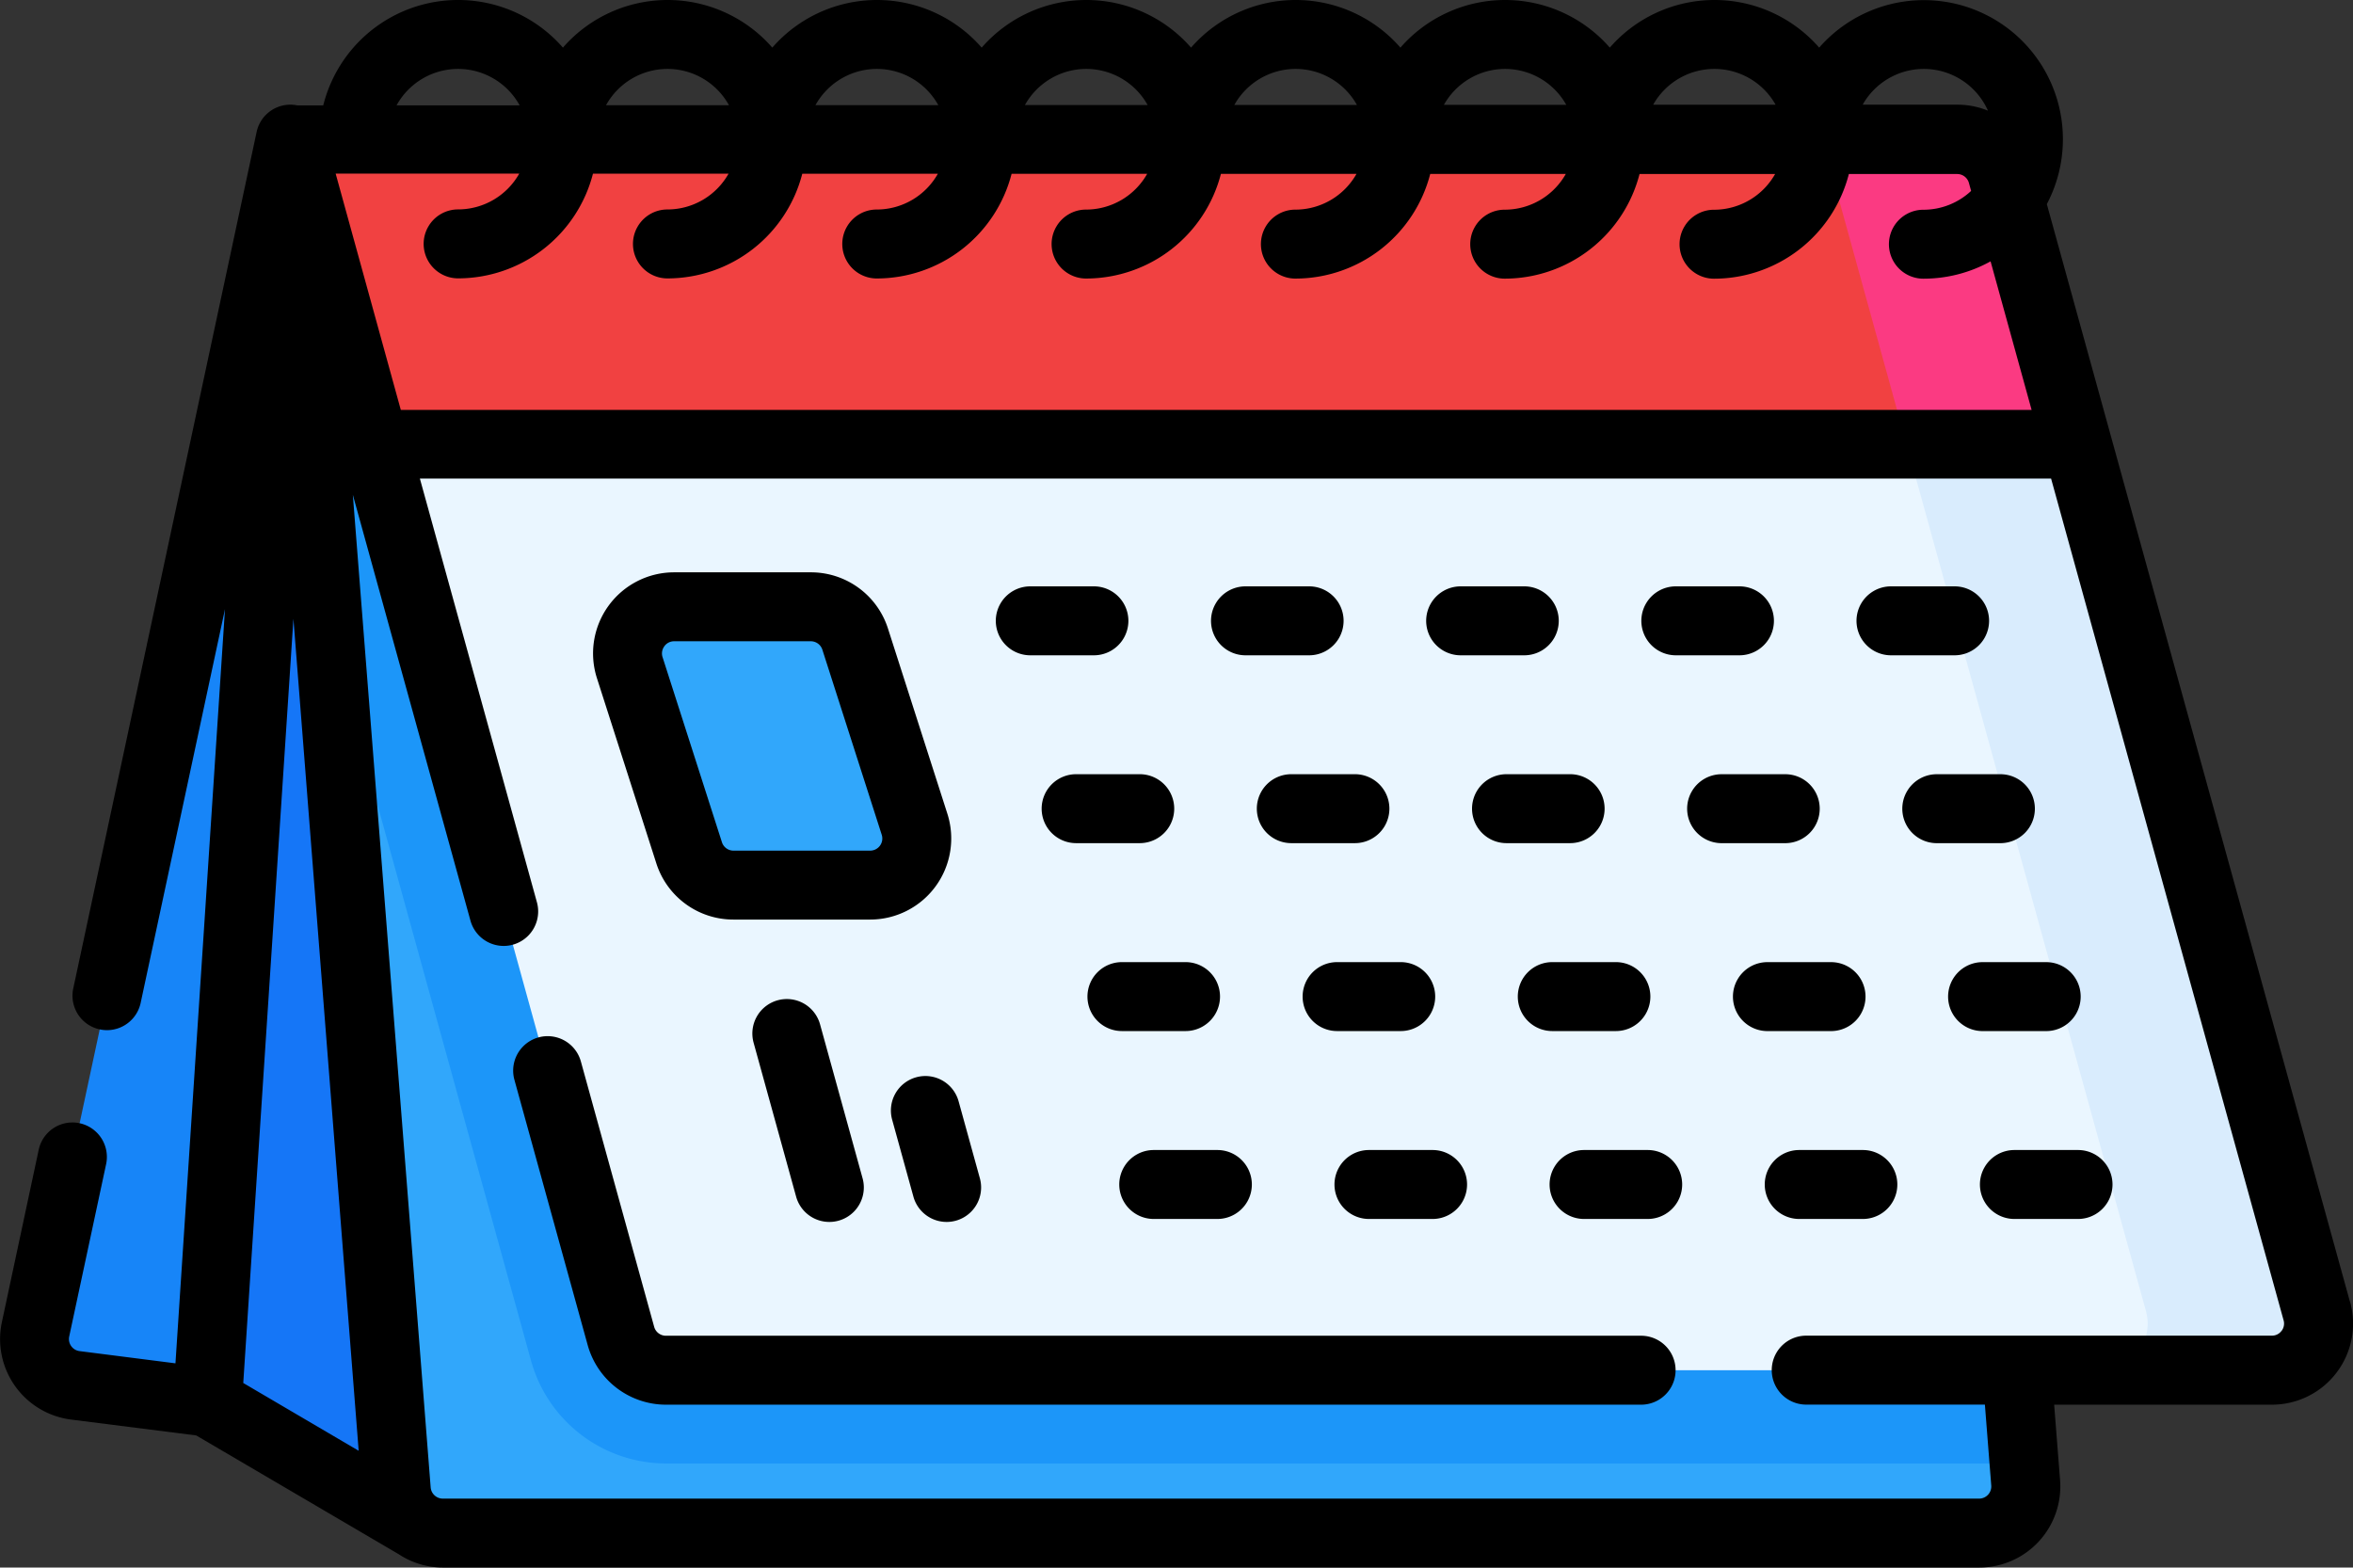 <svg xmlns="http://www.w3.org/2000/svg" width="124.947" height="83.24" viewBox="0 0 124.947 83.24"><rect x="0" y="0" width="124.947" height="83.24" fill="#333333" stroke="none"/><g transform="translate(0 -85.453)"><g transform="translate(1.829 92.842)"><path d="M152.858,189.755H71.277a2.476,2.476,0,0,1-2.468-2.282l-5.625-71.737h86.547l5.6,71.35a2.476,2.476,0,0,1-2.468,2.669Z" transform="translate(-49.594 -115.735)" fill="#31a7fb"/><path d="M155.246,186.057H83.126a7.45,7.45,0,0,1-7.16-5.452L65.223,141.7l-2.037-25.971h86.546Z" transform="translate(-49.595 -115.732)" fill="#1c96f9"/><path d="M27.713,189.272,16.681,182.8l-7.022-.89a2.476,2.476,0,0,1-2.109-2.975l13.535-63.2Z" transform="translate(-7.494 -115.734)" fill="#1785f8"/><path d="M49.544,115.735l6.629,73.537L45.141,182.8Z" transform="translate(-35.954 -115.734)" fill="#1576f7"/><g transform="translate(13.59 0)"><path d="M170.789,177.972,154.1,117.553a2.476,2.476,0,0,0-2.386-1.817H63.184l17.553,63.555a2.476,2.476,0,0,0,2.386,1.817H168.4A2.476,2.476,0,0,0,170.789,177.972Z" transform="translate(-63.184 -115.735)" fill="#eaf6ff"/><path d="M414.551,181.105H405.48a2.477,2.477,0,0,0,2.387-3.137L391.18,117.549a2.478,2.478,0,0,0-2.387-1.817h9.071a2.478,2.478,0,0,1,2.387,1.817l16.687,60.419A2.477,2.477,0,0,1,414.551,181.105Z" transform="translate(-309.332 -115.732)" fill="#d9ecfd"/><path d="M158.072,131.924,154.1,117.552a2.476,2.476,0,0,0-2.386-1.817H63.184l4.471,16.189Z" transform="translate(-63.184 -115.734)" fill="#f14141"/><path d="M391.18,117.549l3.969,14.372h9.071l-3.97-14.372a2.478,2.478,0,0,0-2.387-1.817h-9.071A2.478,2.478,0,0,1,391.18,117.549Z" transform="translate(-309.332 -115.732)" fill="#fb3a82"/></g></g><path d="M151.793,229.039l-3.152-9.827a2.476,2.476,0,0,0-2.357-1.72h-7.256a2.476,2.476,0,0,0-2.357,3.232l3.152,9.827a2.476,2.476,0,0,0,2.357,1.72h7.256a2.476,2.476,0,0,0,2.357-3.232Z" transform="translate(-103.227 -99.817)" fill="#31a7fb"/><g transform="translate(0 85.453)"><path d="M124.789,154.592l-16.1-58.3A7.385,7.385,0,0,0,96.6,87.982a7.374,7.374,0,0,0-11.118,0,7.374,7.374,0,0,0-11.118,0,7.374,7.374,0,0,0-11.118,0,7.374,7.374,0,0,0-11.118,0,7.374,7.374,0,0,0-11.118,0,7.374,7.374,0,0,0-11.118,0,7.383,7.383,0,0,0-12.728,3.07H15.8a1.831,1.831,0,0,0-2.173,1.407L3.89,137.944a1.83,1.83,0,1,0,3.579.766L11.947,117.8l-2.63,40.049L4.225,157.2a.646.646,0,0,1-.55-.776l1.96-9.152a1.83,1.83,0,1,0-3.579-.766L.1,155.661a4.307,4.307,0,0,0,3.669,5.174l6.65.843,10.708,6.281.019.009a4.269,4.269,0,0,0,2.373.725h81.58a4.306,4.306,0,0,0,4.293-4.643l-.314-4.005h11.566a4.306,4.306,0,0,0,4.151-5.452ZM17.824,94.673h9.748a3.73,3.73,0,0,1-3.245,1.9,1.83,1.83,0,0,0,0,3.661,7.4,7.4,0,0,0,7.16-5.558h7.2a3.73,3.73,0,0,1-3.245,1.9,1.83,1.83,0,0,0,0,3.661,7.4,7.4,0,0,0,7.16-5.558h7.2a3.73,3.73,0,0,1-3.245,1.9,1.83,1.83,0,0,0,0,3.661,7.4,7.4,0,0,0,7.16-5.558h7.2a3.73,3.73,0,0,1-3.245,1.9,1.83,1.83,0,1,0,0,3.661,7.4,7.4,0,0,0,7.16-5.558h7.2a3.73,3.73,0,0,1-3.245,1.9,1.83,1.83,0,0,0,0,3.661,7.4,7.4,0,0,0,7.16-5.558h7.2a3.73,3.73,0,0,1-3.245,1.9,1.83,1.83,0,0,0,0,3.661,7.4,7.4,0,0,0,7.16-5.558h7.2a3.73,3.73,0,0,1-3.245,1.9,1.83,1.83,0,1,0,0,3.661,7.4,7.4,0,0,0,7.16-5.558h5.753a.647.647,0,0,1,.622.474l.117.423a3.711,3.711,0,0,1-2.534,1,1.83,1.83,0,1,0,0,3.661,7.345,7.345,0,0,0,3.567-.921l2.179,7.89H21.284Zm84.333-5.56a3.732,3.732,0,0,1,3.406,2.217,4.275,4.275,0,0,0-1.611-.318l-5.042,0A3.73,3.73,0,0,1,102.157,89.113Zm-11.119,0a3.73,3.73,0,0,1,3.248,1.9l-6.5,0A3.73,3.73,0,0,1,91.038,89.113Zm-11.118,0a3.73,3.73,0,0,1,3.252,1.909l-6.5,0A3.73,3.73,0,0,1,79.92,89.113Zm-11.119,0a3.73,3.73,0,0,1,3.254,1.914l-6.511,0A3.731,3.731,0,0,1,68.8,89.113Zm-11.118,0a3.73,3.73,0,0,1,3.258,1.919l-6.517,0A3.731,3.731,0,0,1,57.683,89.113Zm-11.119,0a3.73,3.73,0,0,1,3.261,1.924l-6.523,0A3.731,3.731,0,0,1,46.564,89.113Zm-11.118,0a3.731,3.731,0,0,1,3.264,1.929l-6.53,0A3.731,3.731,0,0,1,35.446,89.113Zm-11.119,0a3.731,3.731,0,0,1,3.267,1.935l-6.536,0A3.731,3.731,0,0,1,24.327,89.113Zm-8.746,29.2,3.465,44.18-6.129-3.6Zm105.571,37.812a.634.634,0,0,1-.514.255H95.912a1.83,1.83,0,1,0,0,3.661H105.4l.337,4.292a.646.646,0,0,1-.644.7H23.513a.649.649,0,0,1-.644-.595l-4.133-52.711,6.246,22.614a1.83,1.83,0,0,0,3.529-.975l-6.215-22.5h86.619l12.347,44.7A.634.634,0,0,1,121.152,156.129Z" transform="translate(0 -85.453)"/><path d="M171.558,326.829H119.772a.647.647,0,0,1-.622-.474l-3.892-14.091a1.83,1.83,0,0,0-3.529.975l3.892,14.091a4.318,4.318,0,0,0,4.151,3.16h51.786a1.83,1.83,0,0,0,0-3.661Z" transform="translate(-84.413 -255.898)"/><path d="M132.4,225.441a4.293,4.293,0,0,0,4.1,2.991h7.256a4.306,4.306,0,0,0,4.1-5.621l-3.152-9.827a4.293,4.293,0,0,0-4.1-2.991h-7.256a4.306,4.306,0,0,0-4.1,5.621Zm.427-11.522a.633.633,0,0,1,.521-.265h7.256a.644.644,0,0,1,.615.449l3.152,9.827a.645.645,0,0,1-.615.842H136.5a.644.644,0,0,1-.615-.448l-3.152-9.827A.633.633,0,0,1,132.829,213.919Z" transform="translate(-97.55 -179.601)"/><path d="M218.523,216.7H221.9a1.83,1.83,0,0,0,0-3.661h-3.379a1.83,1.83,0,1,0,0,3.661Z" transform="translate(-163.812 -181.902)"/><path d="M265.343,216.7h3.379a1.83,1.83,0,0,0,0-3.661h-3.379a1.83,1.83,0,0,0,0,3.661Z" transform="translate(-199.206 -181.902)"/><path d="M312.162,216.7h3.379a1.83,1.83,0,0,0,0-3.661h-3.379a1.83,1.83,0,0,0,0,3.661Z" transform="translate(-234.6 -181.902)"/><path d="M358.981,216.7h3.379a1.83,1.83,0,1,0,0-3.661h-3.379a1.83,1.83,0,1,0,0,3.661Z" transform="translate(-269.993 -181.902)"/><path d="M405.8,216.7h3.379a1.83,1.83,0,0,0,0-3.661H405.8a1.83,1.83,0,0,0,0,3.661Z" transform="translate(-305.387 -181.902)"/><path d="M226.66,255.755a1.83,1.83,0,0,0,1.83,1.83h3.379a1.83,1.83,0,1,0,0-3.661H228.49A1.83,1.83,0,0,0,226.66,255.755Z" transform="translate(-171.347 -212.812)"/><path d="M273.479,255.755a1.83,1.83,0,0,0,1.83,1.83h3.379a1.83,1.83,0,1,0,0-3.661h-3.379A1.83,1.83,0,0,0,273.479,255.755Z" transform="translate(-206.74 -212.812)"/><path d="M320.3,255.755a1.83,1.83,0,0,0,1.83,1.83h3.379a1.83,1.83,0,1,0,0-3.661h-3.379A1.83,1.83,0,0,0,320.3,255.755Z" transform="translate(-242.133 -212.812)"/><path d="M374.156,255.755a1.83,1.83,0,0,0-1.83-1.83h-3.379a1.83,1.83,0,0,0,0,3.661h3.379A1.83,1.83,0,0,0,374.156,255.755Z" transform="translate(-277.527 -212.812)"/><path d="M420.974,255.755a1.83,1.83,0,0,0-1.83-1.83h-3.379a1.83,1.83,0,1,0,0,3.661h3.379A1.83,1.83,0,0,0,420.974,255.755Z" transform="translate(-312.92 -212.812)"/><path d="M236.626,296.644a1.83,1.83,0,0,0,1.83,1.83h3.379a1.83,1.83,0,1,0,0-3.661h-3.379A1.83,1.83,0,0,0,236.626,296.644Z" transform="translate(-178.881 -243.722)"/><path d="M283.444,296.644a1.83,1.83,0,0,0,1.83,1.83h3.379a1.83,1.83,0,1,0,0-3.661h-3.379A1.83,1.83,0,0,0,283.444,296.644Z" transform="translate(-214.273 -243.722)"/><path d="M330.264,296.644a1.83,1.83,0,0,0,1.83,1.83h3.379a1.83,1.83,0,1,0,0-3.661h-3.379A1.83,1.83,0,0,0,330.264,296.644Z" transform="translate(-249.667 -243.722)"/><path d="M382.291,298.475a1.83,1.83,0,1,0,0-3.661h-3.379a1.83,1.83,0,1,0,0,3.661Z" transform="translate(-285.06 -243.722)"/><path d="M429.11,298.475a1.83,1.83,0,0,0,0-3.661h-3.379a1.83,1.83,0,0,0,0,3.661Z" transform="translate(-320.454 -243.722)"/><path d="M248.757,335.7h-3.379a1.83,1.83,0,1,0,0,3.661h3.379a1.83,1.83,0,1,0,0-3.661Z" transform="translate(-184.113 -274.631)"/><path d="M295.576,335.7H292.2a1.83,1.83,0,0,0,0,3.661h3.379a1.83,1.83,0,1,0,0-3.661Z" transform="translate(-219.507 -274.631)"/><path d="M342.395,335.7h-3.379a1.83,1.83,0,1,0,0,3.661h3.379a1.83,1.83,0,0,0,0-3.661Z" transform="translate(-254.9 -274.631)"/><path d="M389.214,335.7h-3.379a1.83,1.83,0,1,0,0,3.661h3.379a1.83,1.83,0,1,0,0-3.661Z" transform="translate(-290.294 -274.631)"/><path d="M436.033,335.7h-3.379a1.83,1.83,0,0,0,0,3.661h3.379a1.83,1.83,0,0,0,0-3.661Z" transform="translate(-325.687 -274.631)"/><path d="M165.053,302.912a1.831,1.831,0,0,0-1.277,2.252l2.258,8.175a1.83,1.83,0,1,0,3.529-.975l-2.258-8.175A1.83,1.83,0,0,0,165.053,302.912Z" transform="translate(-123.759 -249.794)"/><path d="M195.2,319.661a1.831,1.831,0,0,0-1.277,2.252L195.052,326a1.83,1.83,0,1,0,3.529-.975l-1.129-4.088A1.83,1.83,0,0,0,195.2,319.661Z" transform="translate(-146.549 -262.455)"/></g></g></svg>